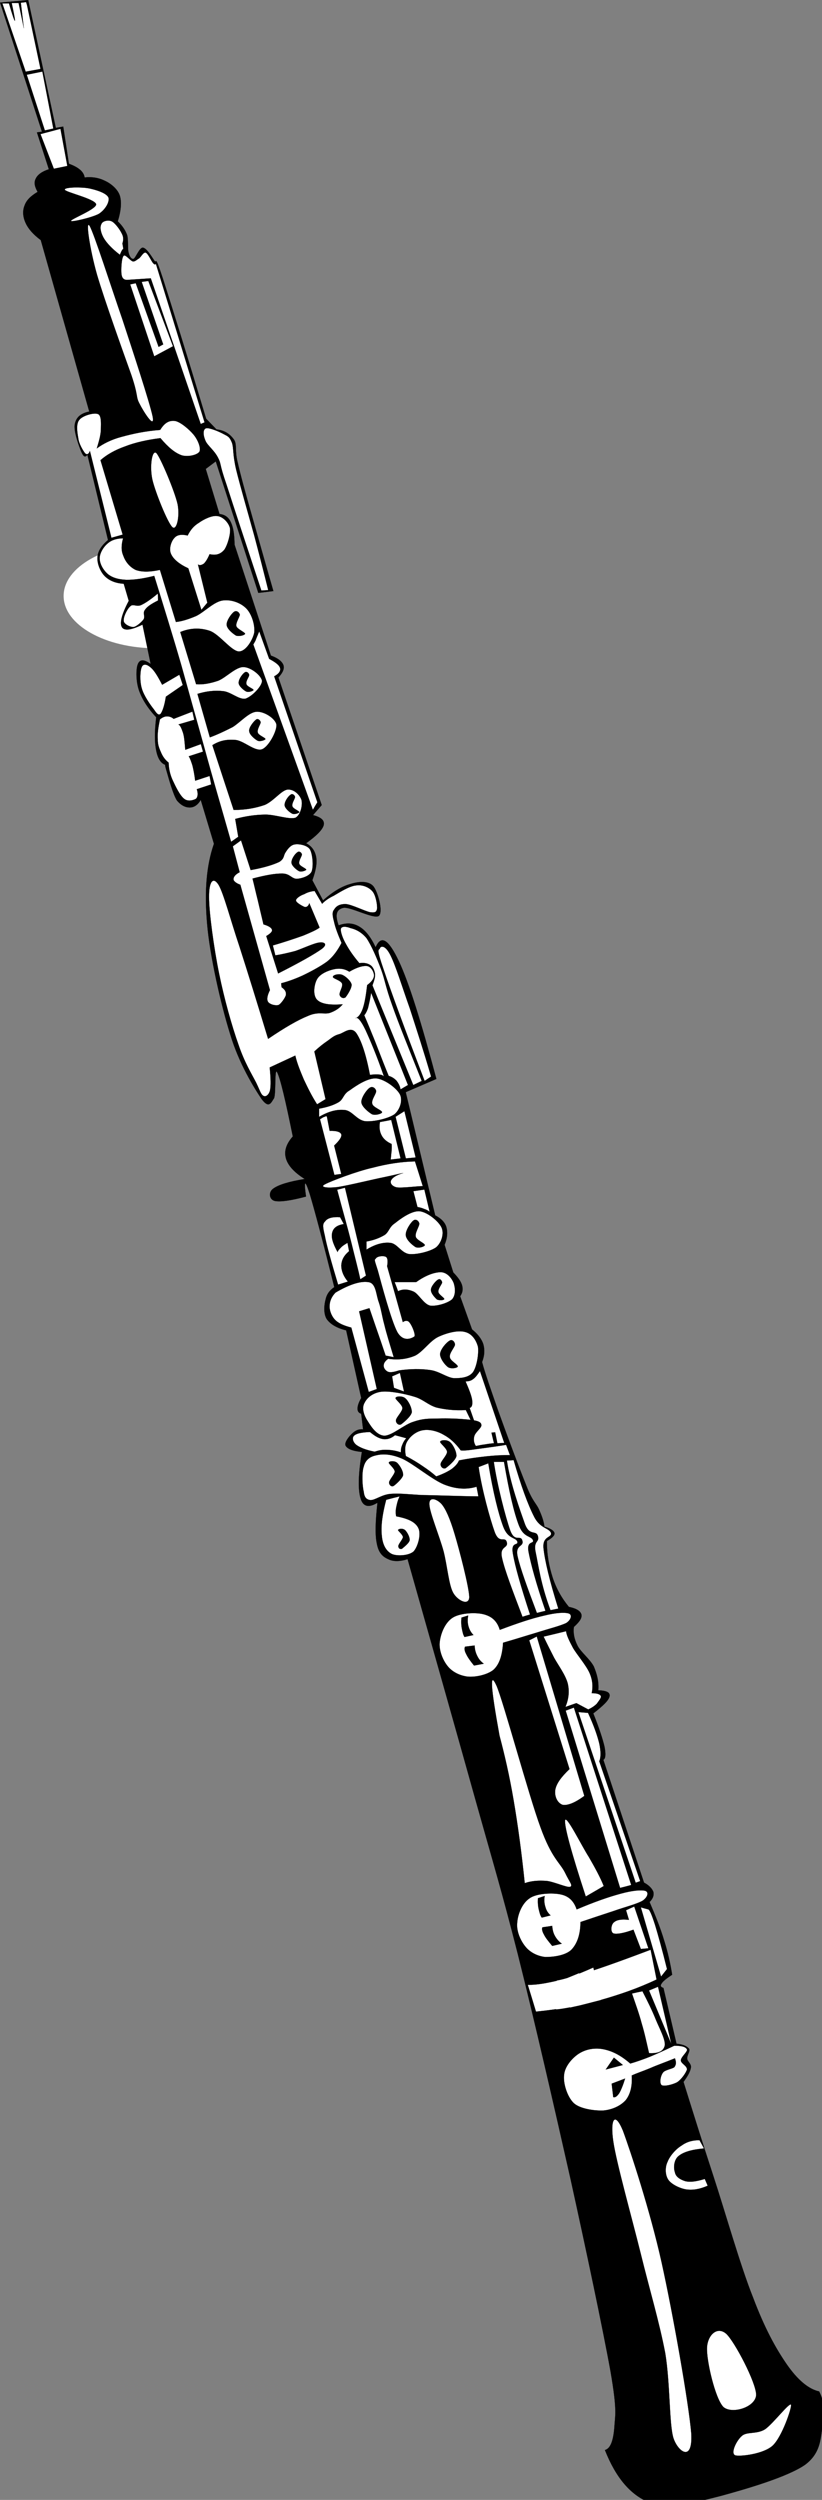 <?xml version="1.0" encoding="UTF-8" standalone="no"?>
<!-- Created with Inkscape (http://www.inkscape.org/) -->

<svg
   xmlns:dc="http://purl.org/dc/elements/1.1/"
   xmlns:cc="http://creativecommons.org/ns#"
   xmlns:rdf="http://www.w3.org/1999/02/22-rdf-syntax-ns#"
   xmlns:svg="http://www.w3.org/2000/svg"
   xmlns="http://www.w3.org/2000/svg"
   xmlns:sodipodi="http://sodipodi.sourceforge.net/DTD/sodipodi-0.dtd"
   xmlns:inkscape="http://www.inkscape.org/namespaces/inkscape"
   version="1.0"
   width="42.118"
   height="128"
   viewBox="0 0 42.118 128"
   id="svg2"
   sodipodi:docname="oboe.svg"
   inkscape:version="0.92.2 (5c3e80d, 2017-08-06)">
  <rect x="0" y="0" width="42.118" height="128" fill="#808080" stroke="none"/>
  <title
     id="title923">Oboe</title>
  <sodipodi:namedview
     pagecolor="#ffffff"
     bordercolor="#666666"
     borderopacity="1"
     objecttolerance="10"
     gridtolerance="10"
     guidetolerance="10"
     inkscape:pageopacity="0"
     inkscape:pageshadow="2"
     inkscape:window-width="1920"
     inkscape:window-height="1025"
     id="namedview116"
     showgrid="false"
     inkscape:zoom="3.9124778"
     inkscape:cx="24.242522"
     inkscape:cy="49.911964"
     inkscape:window-x="-8"
     inkscape:window-y="-8"
     inkscape:window-maximized="1"
     inkscape:current-layer="svg2"
     fit-margin-top="0"
     fit-margin-left="0"
     fit-margin-right="0"
     fit-margin-bottom="0" />
  <defs
     id="defs228" />
  <g
     id="g3568"
     transform="matrix(0.188,0,0,0.188,1.6892341e-5,-1.2354662e-4)">
    <path
       d="m 42.54,148.048 c 13.911,0 25.2,6.387 25.2,14.256 0,7.869 -11.29,14.256 -25.2,14.256 -13.91,0 -25.2,-6.387 -25.2,-14.256 0,-7.869 11.29,-14.256 25.2,-14.256"
       style="fill:#ffffff;fill-rule:evenodd"
       id="path9"
       inkscape:connector-curvature="0" />
    <path
       d="m 223.225,651.26 c 1.367,2.556 1.584,5.508 1.043,8.855 -0.648,3.349 -0.252,7.704 -4.787,11.124 -4.68,3.313 -16.02,6.624 -23.041,8.532 -7.199,1.8 -14.004,3.816 -19.295,1.872 -5.365,-2.124 -9.324,-6.912 -12.277,-14.364 1.477,-0.432 2.232,-2.376 2.557,-5.976 0.18,-3.564 0.9,-4.248 -1.043,-15.516 -2.088,-11.557 -6.697,-33.337 -10.908,-52.416 -4.32,-19.188 -9.938,-43.669 -14.328,-61.093 -4.428,-17.388 -6.588,-24.372 -11.629,-42.336 -5.076,-18.18 -11.123,-39.492 -18.432,-65.304 -2.16,0.684 -3.924,0.684 -5.292,0 -1.476,-0.648 -2.592,-1.692 -3.06,-4.104 -0.576,-2.592 -0.396,-6.3 0.144,-11.268 -2.376,1.477 -3.96,1.08 -4.608,-1.188 -0.72,-2.412 -0.648,-6.444 0.36,-12.637 -2.628,-0.252 -3.96,-0.863 -4.428,-1.691 -0.468,-0.9 1.08,-2.736 1.872,-3.42 0.828,-0.757 1.692,-1.152 2.88,-1.044 l -0.504,-4.248 c -0.72,-0.217 -1.008,-0.721 -1.008,-1.368 0,-0.721 0.288,-1.692 1.008,-2.916 l -4.104,-18.433 c -2.592,-0.611 -4.356,-1.728 -5.292,-3.06 -0.936,-1.476 -0.72,-3.888 -0.324,-5.292 0.324,-1.548 1.116,-2.556 2.376,-3.42 -3.168,-12.78 -5.436,-21.204 -6.66,-25.272 -1.296,-4.068 -1.692,-3.996 -1.044,0.612 -4.212,1.116 -7.056,1.512 -8.532,1.188 -1.548,-0.396 -1.764,-2.448 -0.36,-3.384 1.404,-1.008 4.104,-1.872 8.532,-2.592 -2.916,-1.836 -4.572,-3.708 -5.112,-5.616 -0.54,-1.944 0.036,-3.888 1.872,-5.976 -2.016,-9.936 -3.384,-15.696 -4.248,-17.424 -0.792,-1.692 -0.288,5.688 -0.864,7.02 -0.828,1.224 -1.368,2.952 -3.42,0.18 -2.016,-2.988 -6.156,-9.648 -8.532,-17.604 -2.556,-8.136 -5.58,-21.492 -6.3,-30.204 -0.756,-8.712 -0.18,-15.804 1.872,-21.672 l -3.6,-11.952 c -0.72,1.296 -1.728,1.98 -2.736,2.052 -1.26,0.108 -2.556,-0.468 -3.744,-1.872 -1.08,-1.656 -2.268,-6.12 -2.736,-7.704 -0.504,-1.656 -0.612,-2.268 -0.324,-1.98 -1.332,-0.396 -2.196,-1.836 -2.592,-3.924 -0.468,-2.196 -0.468,-5.22 0,-9.072 -2.376,-2.52 -3.96,-5.112 -4.752,-7.488 -0.828,-2.52 -0.792,-5.976 -0.18,-7.164 0.576,-1.152 1.62,-1.152 3.42,0.144 l -2.232,-10.728 c -3.132,1.548 -5.004,1.728 -5.616,0.684 -0.648,-1.116 -0.072,-3.456 1.872,-7.164 l -1.368,-4.644 c -2.268,-0.144 -3.924,-0.864 -5.112,-2.016 -1.296,-1.26 -2.16,-3.492 -2.052,-5.148 0.072,-1.656 1.08,-3.24 2.88,-4.752 l -5.616,-23.22 c -0.648,0.828 -1.08,0.54 -1.692,-0.864 -0.612,-1.512 -2.16,-5.688 -1.728,-7.524 0.36,-1.836 1.62,-2.916 3.924,-3.384 L 11.112,65.396 C 9.06,63.884 7.692,62.3 7.008,60.788 6.216,59.132 6.108,57.404 6.684,56 7.188,54.524 8.376,53.372 10.248,52.256 9.42,50.816 9.204,49.664 9.744,48.656 10.212,47.612 11.4,46.712 13.308,46.1 L 10.068,36.056 11.436,35.876 0.024,0.704 7.692,0.02 l 7.524,34.812 2.016,-0.36 1.548,10.116 c 1.404,0.54 2.304,1.008 3.096,1.692 0.684,0.612 1.08,1.296 1.188,2.052 2.052,-0.216 3.816,0.072 5.436,0.864 1.548,0.684 3.42,2.124 4.104,3.924 0.612,1.764 0.396,4.284 -0.504,7.164 1.152,1.08 2.052,2.376 2.556,3.744 0.36,1.296 0.108,3.528 0.36,4.608 0.216,1.08 0.72,1.98 1.368,1.872 0.576,-0.216 1.62,-3.132 2.556,-3.06 0.936,0.108 2.088,1.944 3.06,3.42 0.828,1.368 0,-2.304 2.376,4.932 2.34,7.308 6.228,19.728 11.808,38.232 l 2.808,2.916 c 2.268,0.252 3.672,1.26 4.752,2.736 0.936,1.368 0.18,2.952 1.044,6.3 0.756,3.348 2.052,8.064 3.744,14.004 1.656,5.832 3.6,12.78 5.976,20.988 l -4.104,0.504 -11.592,-35.82 -2.736,2.052 3.744,12.276 c 1.332,0.144 2.412,0.756 3.096,2.232 0.684,1.44 0.972,3.348 1.008,6.12 l 9.9,30.204 c 1.98,0.72 3.024,1.584 3.42,2.592 0.324,1.008 -0.18,2.088 -1.368,3.384 l 11.808,34.74 -2.376,2.736 c 2.232,0.576 3.204,1.44 2.916,2.736 -0.36,1.296 -1.908,2.844 -4.788,4.932 1.548,0.792 2.412,2.052 2.736,3.78 0.288,1.692 -0.108,3.744 -1.044,6.3 l 2.916,5.472 c 2.592,-2.304 5.04,-3.78 7.344,-4.428 2.232,-0.72 4.932,-0.972 6.3,0.504 1.26,1.404 2.844,7.092 1.548,8.172 -1.44,0.936 -7.92,-2.664 -9.72,-2.196 -1.872,0.468 -2.232,1.908 -1.224,4.752 2.088,-0.756 3.924,-0.684 5.652,0.36 1.656,0.972 3.132,2.844 4.428,5.616 1.512,-3.456 3.492,-2.196 6.336,3.78 2.808,6.012 6.085,16.56 10.224,32.076 l -8.352,3.6 8.027,33.552 v 0 c 1.549,0.792 2.664,1.872 3.061,3.24 0.359,1.368 0.289,2.916 -0.504,4.788 l 2.377,7.524 c 1.223,1.26 2.123,2.448 2.41,3.563 0.289,1.045 0.109,2.017 -0.539,2.916 l 3.24,9.036 c 1.547,1.225 2.627,2.593 3.096,4.104 0.396,1.476 0.324,3.023 -0.359,4.788 0.828,3.096 2.303,7.271 4.283,12.96 2.016,5.651 5.797,15.804 7.74,20.592 1.764,4.572 2.771,4.86 3.6,6.84 0.865,1.944 1.225,3.24 1.369,4.428 1.691,0.505 2.555,1.08 2.734,1.729 0.109,0.648 -0.574,1.332 -2.051,2.196 -0.037,3.672 0.576,6.84 1.547,9.899 0.973,2.988 2.449,5.616 4.43,8.028 2.088,0.432 3.131,1.116 3.42,2.052 0.215,0.973 -0.469,1.98 -2.053,3.42 -0.217,1.62 0.072,3.276 1.008,5.112 0.9,1.764 3.348,3.6 4.428,5.652 0.865,2.088 1.404,4.067 1.225,6.479 2.303,0.108 3.275,0.576 3.061,1.692 -0.252,1.08 -1.729,2.52 -4.43,4.607 1.584,3.924 2.557,6.948 3.061,9.072 0.396,2.088 0.289,3.276 -0.324,3.564 l 11.088,33.443 c 1.477,0.792 2.232,1.692 2.557,2.557 0.18,0.899 -0.072,1.764 -1.045,2.735 1.584,3.672 2.953,7.057 3.961,10.44 1.045,3.275 1.729,6.443 2.195,9.359 -1.512,1.009 -2.52,1.765 -2.879,2.412 -0.432,0.576 -0.217,0.973 0.504,1.188 l 3.564,15.191 c 1.836,0.181 2.844,0.685 3.42,1.368 0.395,0.612 -0.613,1.8 -0.504,2.736 0.035,0.72 1.15,1.332 1.008,2.376 -0.145,1.08 -0.865,2.34 -2.018,3.924 2.342,7.488 4.934,15.84 8.174,25.74 3.203,9.756 7.307,24.3 10.764,32.939 3.203,8.496 6.227,13.933 9.215,18.252 2.953,4.248 5.904,6.696 8.713,7.345 z"
       style="fill-rule:evenodd;stroke:#000000;stroke-width:0.036;stroke-miterlimit:10"
       id="path11"
       inkscape:connector-curvature="0" />
    <path
       d="m 167.137,583.111 c 0.791,5.652 5.039,20.772 7.488,30.637 2.375,9.684 5.074,18.647 6.695,27.18 1.367,8.388 1.043,19.332 2.232,23.112 1.223,3.672 5.256,6.695 4.859,-1.188 -0.684,-8.28 -5.004,-32.724 -8.1,-46.691 -3.096,-13.969 -8.461,-30.276 -10.549,-35.893 -2.301,-5.508 -3.453,-2.808 -2.625,2.843 z"
       style="fill:#ffffff;fill-opacity:1;fill-rule:evenodd;stroke:#000000;stroke-width:0.036;stroke-miterlimit:10"
       id="path13"
       inkscape:connector-curvature="0" />
    <path
       d="m 192.695,639.308 c -0.215,3.384 2.197,13.932 4.465,16.236 2.268,2.016 8.676,0.144 8.928,-3.24 0.037,-3.348 -5.867,-14.544 -8.137,-16.668 -2.41,-2.16 -5.039,0.216 -5.256,3.672 z"
       style="fill:#ffffff;fill-opacity:1;fill-rule:evenodd;stroke:#000000;stroke-width:0.036;stroke-miterlimit:10"
       id="path15"
       inkscape:connector-curvature="0" />
    <path
       d="m 202.199,663.428 c 1.332,-1.225 4.033,-0.396 6.301,-1.8 2.195,-1.513 6.695,-7.452 7.092,-6.696 0.252,0.72 -2.447,8.784 -5.039,11.16 -2.557,2.304 -8.857,2.988 -10.152,2.628 -1.405,-0.54 0.359,-4.105 1.798,-5.292 z"
       style="fill:#ffffff;fill-opacity:1;fill-rule:evenodd;stroke:#000000;stroke-width:0.036;stroke-miterlimit:10"
       id="path17"
       inkscape:connector-curvature="0" />
    <path
       d="m 190.645,582.896 c -1.801,-0.036 -3.42,0.396 -4.861,1.44 -1.584,0.936 -3.238,2.844 -3.852,4.464 -0.719,1.476 -0.648,3.6 0.217,4.86 0.791,1.188 3.061,2.34 4.859,2.628 1.764,0.252 3.672,-0.036 5.869,-1.009 l -0.793,-1.836 c -2.268,0.685 -3.889,0.937 -5.291,0.612 -1.404,-0.432 -2.629,-1.188 -2.846,-2.412 -0.432,-1.188 -0.322,-3.42 1.008,-4.464 1.297,-1.08 3.602,-1.764 6.912,-2.052 -0.394,-0.72 -0.791,-1.476 -1.222,-2.231 z"
       style="fill:#ffffff;fill-opacity:1;fill-rule:evenodd;stroke:#000000;stroke-width:0.036;stroke-miterlimit:10"
       id="path19"
       inkscape:connector-curvature="0" />
    <path
       d="m 183.768,557.155 c 1.98,0 3.133,0.288 3.457,1.009 0.252,0.611 -1.729,2.088 -1.656,3.023 0.035,0.864 1.691,1.404 1.656,2.448 -0.252,0.899 -1.512,2.7 -2.664,3.456 -1.26,0.684 -3.6,1.224 -4.248,0.792 -0.648,-0.576 -0.289,-2.556 0.396,-3.42 0.504,-0.721 2.447,-0.973 3.059,-1.44 0.576,-0.72 0.541,-1.439 0.18,-2.448 -2.52,1.045 -4.752,1.801 -6.695,2.664 -1.98,0.828 -3.672,1.368 -5.076,2.017 0.18,2.844 -0.359,5.076 -1.619,6.695 -1.404,1.584 -3.709,2.629 -6.084,2.845 -2.412,0.107 -6.408,-0.433 -8.102,-2.017 -1.799,-1.728 -2.951,-5.508 -2.627,-7.739 0.217,-2.341 2.375,-4.752 4.248,-5.868 1.871,-1.116 4.283,-1.548 6.695,-1.008 2.34,0.504 4.609,1.691 7.092,3.852 1.514,-0.432 3.277,-1.044 5.293,-1.836 1.98,-0.828 4.21,-1.836 6.695,-3.025 z"
       style="fill:#ffffff;fill-opacity:1;fill-rule:evenodd;stroke:#000000;stroke-width:0.036;stroke-miterlimit:10"
       id="path21"
       inkscape:connector-curvature="0" />
    <path
       d="m 158.604,565.04 -2.016,-2.628 c 0.756,-1.152 1.691,-1.908 2.809,-2.412 1.043,-0.504 2.268,-0.757 3.672,-0.612 v 4.248 c -1.477,0.468 -2.954,0.935 -4.465,1.404 z"
       style="fill:#ffffff;fill-rule:evenodd"
       id="path23"
       inkscape:connector-curvature="0" />
    <path
       d="m 159.396,567.884 2.664,-0.612 c 0.828,0.937 1.295,1.692 1.404,2.664 0.035,0.792 -0.182,1.8 -0.793,2.628 l -3.061,-0.612 c -0.069,-1.332 -0.141,-2.7 -0.214,-4.068 z"
       style="fill:#ffffff;fill-rule:evenodd"
       id="path25"
       inkscape:connector-curvature="0" />
    <path
       d="m 166.703,567.487 0.434,3.673 c 0.504,0.18 1.043,-0.217 1.619,-1.045 0.504,-0.863 1.045,-2.159 1.621,-4.031 -1.225,0.468 -2.449,0.936 -3.674,1.403 z"
       style="fill:#000000;fill-opacity:1;fill-rule:evenodd;stroke:#000000;stroke-width:0.036;stroke-miterlimit:10"
       id="path27"
       inkscape:connector-curvature="0" />
    <path
       d="m 165.084,563.636 4.68,-1.224 -2.447,-2.017 z"
       style="fill-rule:evenodd;stroke:#000000;stroke-width:0.036;stroke-miterlimit:10"
       id="path29"
       inkscape:connector-curvature="0" />
    <path
       d="m 158.209,523.46 c 3.238,-1.08 6.227,-2.088 9.107,-3.024 2.844,-1.008 6.408,-1.908 7.92,-2.844 1.367,-1.008 1.619,-2.304 0.611,-2.628 -1.188,-0.288 -3.564,-0.072 -6.695,0.792 -3.205,0.864 -7.057,2.195 -11.988,4.284 -0.721,-2.196 -2.088,-3.601 -4.248,-4.068 -2.16,-0.504 -6.623,-0.36 -8.531,1.008 -2.088,1.332 -3.277,4.393 -3.42,6.696 -0.252,2.196 0.863,4.824 2.23,6.479 1.26,1.584 3.313,2.628 5.473,2.845 2.088,0 5.473,-0.396 7.092,-2.017 1.549,-1.655 2.412,-4.067 2.449,-7.523 z"
       style="fill:#ffffff;fill-opacity:1;fill-rule:evenodd;stroke:#000000;stroke-width:0.036;stroke-miterlimit:10"
       id="path31"
       inkscape:connector-curvature="0" />
    <path
       d="m 148.451,516.367 c -0.467,1.045 -0.504,2.196 -0.395,3.061 0.072,0.828 0.576,1.764 1.223,2.412 1.404,0.144 2.664,0.18 3.637,-0.181 0.936,-0.359 1.729,-0.972 2.232,-1.836 -0.936,-0.756 -1.945,-1.476 -3.023,-2.016 -1.152,-0.612 -2.377,-1.043 -3.674,-1.44 z"
       style="fill:#ffffff;fill-rule:evenodd"
       id="path33"
       inkscape:connector-curvature="0" />
    <path
       d="m 149.893,524.288 c 0.756,0.144 1.691,0.144 2.807,0 1.117,-0.145 2.412,-0.469 3.889,-0.828 -0.396,2.016 -0.936,3.456 -1.619,4.464 -0.686,1.008 -1.621,1.439 -2.664,1.439 -0.721,-0.72 -1.26,-1.332 -1.621,-2.231 -0.433,-0.792 -0.65,-1.872 -0.792,-2.844 z"
       style="fill:#ffffff;fill-rule:evenodd"
       id="path35"
       inkscape:connector-curvature="0" />
    <path
       d="m 148.451,516.367 -1.836,0.612 c -0.07,1.152 0,2.124 0.217,3.061 0.217,0.827 0.359,1.619 0.828,2.231 l 2.412,-0.611 v -10e-4 c -0.721,-0.611 -1.188,-1.403 -1.404,-2.231 -0.324,-0.937 -0.397,-1.908 -0.217,-3.061 z"
       style="fill-rule:evenodd;stroke:#000000;stroke-width:0.036;stroke-miterlimit:10"
       id="path37"
       inkscape:connector-curvature="0" />
    <path
       d="m 150.504,524.504 c 0.072,1.08 0.289,1.979 0.793,2.844 0.432,0.756 1.043,1.476 1.836,2.016 l -2.629,0.612 c -1.043,-1.26 -1.836,-2.232 -2.232,-3.06 -0.504,-0.864 -0.646,-1.584 -0.432,-2.017 0.863,-0.107 1.764,-0.252 2.664,-0.395 z"
       style="fill-rule:evenodd;stroke:#000000;stroke-width:0.036;stroke-miterlimit:10"
       id="path39"
       inkscape:connector-curvature="0" />
    <path
       d="m 137.111,447.392 c 3.277,-0.936 6.301,-1.908 9.217,-2.772 2.916,-0.936 6.371,-1.8 7.992,-2.592 1.439,-0.936 1.619,-2.304 0.684,-2.592 -1.115,-0.36 -3.527,-0.216 -6.695,0.576 -3.24,0.72 -7.129,2.016 -12.096,3.888 -0.686,-2.268 -2.018,-3.563 -4.141,-4.176 -2.232,-0.684 -6.516,-0.432 -8.531,0.756 -2.16,1.26 -3.385,4.248 -3.674,6.588 -0.322,2.16 0.721,4.896 2.018,6.552 1.223,1.62 3.203,2.664 5.398,2.988 2.088,0.252 5.4,-0.396 7.164,-1.8 1.694,-1.512 2.449,-4.033 2.664,-7.416 z"
       style="fill:#ffffff;fill-opacity:1;fill-rule:evenodd;stroke:#000000;stroke-width:0.036;stroke-miterlimit:10"
       id="path41"
       inkscape:connector-curvature="0" />
    <path
       d="m 127.607,439.976 c -0.504,1.08 -0.576,2.088 -0.504,3.024 0.145,0.899 0.432,1.728 1.152,2.483 1.477,0.288 2.557,0.216 3.637,-0.071 0.9,-0.324 1.799,-0.864 2.303,-1.765 -0.971,-0.792 -1.836,-1.548 -2.986,-2.124 -1.152,-0.647 -2.305,-1.116 -3.602,-1.547 z"
       style="fill:#ffffff;fill-rule:evenodd"
       id="path43"
       inkscape:connector-curvature="0" />
    <path
       d="m 128.76,447.932 c 0.756,0.108 1.656,0.144 2.844,0.108 1.117,-0.145 2.412,-0.324 3.889,-0.685 -0.504,1.944 -1.045,3.456 -1.764,4.393 -0.756,0.972 -1.693,1.367 -2.664,1.332 -0.684,-0.685 -1.152,-1.44 -1.549,-2.269 -0.397,-0.935 -0.649,-1.763 -0.756,-2.879 z"
       style="fill:#ffffff;fill-rule:evenodd"
       id="path45"
       inkscape:connector-curvature="0" />
    <path
       d="m 127.607,439.976 -1.836,0.576 c -0.107,1.08 -0.072,2.088 0.109,3.023 0.18,0.828 0.287,1.585 0.719,2.269 l 2.449,-0.54 c -0.686,-0.685 -1.08,-1.44 -1.332,-2.269 -0.288,-0.935 -0.323,-1.907 -0.109,-3.059 z"
       style="fill-rule:evenodd;stroke:#000000;stroke-width:0.036;stroke-miterlimit:10"
       id="path47"
       inkscape:connector-curvature="0" />
    <path
       d="m 129.371,448.147 c 0,1.044 0.289,2.052 0.721,2.88 0.396,0.828 0.936,1.477 1.764,2.088 l -2.664,0.504 c -1.008,-1.224 -1.764,-2.304 -2.123,-3.096 -0.469,-0.863 -0.576,-1.548 -0.324,-2.052 0.862,-0.108 1.728,-0.215 2.626,-0.324 z"
       style="fill-rule:evenodd;stroke:#000000;stroke-width:0.036;stroke-miterlimit:10"
       id="path49"
       inkscape:connector-curvature="0" />
    <path
       d="m 143.844,540.56 c 2.701,0.108 6.732,-0.684 12.385,-2.231 5.652,-1.585 12.492,-4.068 21.096,-7.309 l 1.619,8.101 c -5.004,2.376 -10.115,4.14 -15.623,5.688 -5.545,1.476 -11.195,2.448 -17.244,3.06 -0.722,-2.413 -1.477,-4.861 -2.233,-7.309 z"
       style="fill:#ffffff;fill-opacity:1;fill-rule:evenodd;stroke:#000000;stroke-width:0.036;stroke-miterlimit:10"
       id="path51"
       inkscape:connector-curvature="0" />
    <path
       d="m 151.764,539.407 c 0.936,-0.144 2.125,-0.432 3.852,-1.008 1.693,-0.647 3.672,-1.439 6.084,-2.52 l 2.018,8.819 c -2.773,0.685 -5.004,1.368 -7.092,1.765 -2.053,0.359 -3.744,0.72 -5.076,0.792 0.069,-2.591 0.141,-5.22 0.214,-7.848 z"
       style="fill:#ffffff;fill-opacity:1;fill-rule:evenodd"
       id="path53"
       inkscape:connector-curvature="0" />
    <path
       d="m 154.787,538.651 0.613,8.101 3.24,-0.792 -0.793,-8.568 z"
       style="fill:#ffffff;fill-opacity:1;fill-rule:evenodd"
       id="path55"
       inkscape:connector-curvature="0" />
    <path
       d="m 170.629,520.256 0.791,2.628 c -2.016,-0.252 -3.313,0 -4.031,0.612 -0.865,0.575 -1.08,2.663 -0.217,3.06 0.828,0.288 2.699,0 5.473,-1.008 l 2.016,5.256 2.053,-0.18 -3.854,-11.376 c -0.719,0.323 -1.475,0.648 -2.231,1.008 z"
       style="fill:#ffffff;fill-opacity:1;fill-rule:evenodd;stroke:#000000;stroke-width:0.036;stroke-miterlimit:10"
       id="path57"
       inkscape:connector-curvature="0" />
    <path
       d="m 174.66,519.464 5.508,18.863 1.619,-2.052 c -1.332,-5.363 -2.41,-9.216 -3.238,-11.952 -0.865,-2.699 -1.477,-4.176 -1.836,-4.283 -0.686,-0.181 -1.369,-0.36 -2.053,-0.576 z"
       style="fill:#ffffff;fill-opacity:1;fill-rule:evenodd;stroke:#000000;stroke-width:0.036;stroke-miterlimit:10"
       id="path59"
       inkscape:connector-curvature="0" />
    <path
       d="m 173.256,512.768 -15.623,-46.476 2.627,0.216 c 1.549,3.348 2.52,6.12 3.061,8.315 0.467,2.196 0.467,3.816 0,4.86 l 11.16,32.652 c -0.397,0.144 -0.793,0.289 -1.225,0.433 z"
       style="fill:#ffffff;fill-opacity:1;fill-rule:evenodd;stroke:#000000;stroke-width:0.036;stroke-miterlimit:10"
       id="path61"
       inkscape:connector-curvature="0" />
    <path
       d="m 172.031,513.38 -15.623,-48.313 -2.232,0.828 14.832,48.276 c 1.008,-0.251 2.015,-0.503 3.023,-0.791 z"
       style="fill:#ffffff;fill-opacity:1;fill-rule:evenodd;stroke:#000000;stroke-width:0.036;stroke-miterlimit:10"
       id="path63"
       inkscape:connector-curvature="0" />
    <path
       d="m 146.293,445.699 12.959,43.416 c -2.627,1.944 -4.535,2.628 -5.867,2.448 -1.477,-0.468 -2.305,-2.34 -2.053,-4.067 0.287,-1.692 1.584,-3.492 3.889,-5.688 l -10.98,-35.063 v -10e-4 c 0.683,-0.324 1.366,-0.684 2.052,-1.045 z"
       style="fill:#ffffff;fill-opacity:1;fill-rule:evenodd;stroke:#000000;stroke-width:0.036;stroke-miterlimit:10"
       id="path65"
       inkscape:connector-curvature="0" />
    <path
       d="m 136.141,472.699 c 1.367,5.148 2.699,10.836 3.852,17.641 1.152,6.731 2.16,14.147 3.023,22.536 1.908,-0.648 3.744,-0.756 5.904,-0.612 1.98,0.18 5.58,1.872 6.48,1.62 0.791,-0.396 -0.145,-1.225 -1.404,-3.853 -1.404,-2.808 -3.637,-3.888 -6.695,-12.384 -3.205,-8.676 -10.117,-34.308 -11.988,-38.556 -1.909,-4.175 -1.584,0.36 0.828,13.608 z"
       style="fill:#ffffff;fill-opacity:1;fill-rule:evenodd;stroke:#000000;stroke-width:0.036;stroke-miterlimit:10"
       id="path67"
       inkscape:connector-curvature="0" />
    <path
       d="m 164.545,513.668 c -0.938,-2.34 -2.342,-4.933 -4.068,-7.92 -1.98,-3.061 -6.229,-11.736 -6.48,-9.937 -0.145,1.8 1.691,8.604 5.652,20.7 1.619,-0.936 3.24,-1.871 4.896,-2.843 z"
       style="fill:#ffffff;fill-opacity:1;fill-rule:evenodd;stroke:#000000;stroke-width:0.036;stroke-miterlimit:10"
       id="path69"
       inkscape:connector-curvature="0" />
    <path
       d="m 172.248,542.936 c 0.9,2.664 1.908,5.364 2.629,8.1 0.826,2.7 1.367,5.364 2.016,8.137 2.592,0.144 3.924,-0.54 4.283,-2.052 0.252,-1.585 -1.439,-4.645 -2.447,-7.093 -1.008,-2.52 -2.268,-5.04 -3.637,-7.704 -0.936,0.18 -1.871,0.396 -2.844,0.612 z"
       style="fill:#ffffff;fill-opacity:1;fill-rule:evenodd;stroke:#000000;stroke-width:0.036;stroke-miterlimit:10"
       id="path71"
       inkscape:connector-curvature="0" />
    <path
       d="m 176.893,542.107 2.447,-1.008 3.637,15.624 z"
       style="fill:#ffffff;fill-opacity:1;fill-rule:evenodd;stroke:#000000;stroke-width:0.036;stroke-miterlimit:10"
       id="path73"
       inkscape:connector-curvature="0" />
    <path
       d="m 142.404,440.336 c -2.664,-7.021 -4.859,-12.708 -5.58,-16.057 -0.756,-3.312 1.801,-2.52 1.295,-4.283 -0.504,-1.765 -2.016,0.72 -3.311,-2.809 -1.26,-3.528 -3.492,-11.556 -4.357,-17.64 l 2.629,-1.008 c 1.332,7.991 2.736,13.644 4.068,17.243 1.332,3.492 3.313,2.809 3.852,4.068 0.324,1.224 -1.801,-0.144 -1.225,3.24 0.576,3.348 2.088,8.748 4.68,16.632 -0.684,0.181 -1.367,0.397 -2.051,0.614 z"
       style="fill:#ffffff;fill-opacity:1;fill-rule:evenodd;stroke:#000000;stroke-width:0.036;stroke-miterlimit:10"
       id="path75"
       inkscape:connector-curvature="0" />
    <path
       d="m 146.328,439.292 c -2.664,-7.057 -4.5,-12.061 -5.256,-15.408 -0.721,-3.313 1.799,-2.521 1.295,-4.284 -0.504,-1.8 -2.016,0.684 -3.311,-2.808 -1.26,-3.528 -3.602,-12.564 -4.465,-18.648 h 2.771 c 1.369,7.992 2.664,13.645 4.033,17.244 1.332,3.492 3.313,2.808 3.852,4.068 0.396,1.151 -1.801,-0.036 -1.188,3.239 0.611,3.204 2.016,8.496 4.607,16.021 -0.754,0.18 -1.547,0.359 -2.338,0.576 z"
       style="fill:#ffffff;fill-opacity:1;fill-rule:evenodd;stroke:#000000;stroke-width:0.036;stroke-miterlimit:10"
       id="path77"
       inkscape:connector-curvature="0" />
    <path
       d="m 150.035,438.535 c -2.664,-7.056 -3.311,-12.384 -4.031,-15.731 -0.721,-3.313 1.115,-2.664 0.611,-4.428 -0.504,-1.801 -2.268,0.144 -3.563,-3.349 -1.26,-3.563 -4.033,-11.16 -4.896,-17.244 l 1.836,-0.107 c 2.016,7.02 3.889,12.132 5.615,15.479 1.656,3.24 4.105,2.952 4.572,4.393 0.252,1.296 -2.375,0.72 -2.051,4.104 0.359,3.42 1.654,8.856 4.031,16.452 -0.682,0.144 -1.403,0.288 -2.124,0.431 z"
       style="fill:#ffffff;fill-opacity:1;fill-rule:evenodd;stroke:#000000;stroke-width:0.036;stroke-miterlimit:10"
       id="path79"
       inkscape:connector-curvature="0" />
    <path
       d="m 154.283,444.26 c 0.109,1.116 0.865,2.628 1.873,4.536 1.043,1.8 3.564,4.716 4.5,6.804 0.9,2.052 0.973,3.852 0.611,5.544 1.404,0 2.232,0.252 2.484,0.756 0.217,0.468 -0.611,1.404 -1.115,2.124 -0.613,0.612 -1.332,1.08 -2.305,1.548 l -3.24,-1.728 -2.988,1.044 c 0.9,-2.124 1.152,-4.284 0.613,-6.48 -0.648,-2.304 -2.521,-4.823 -3.672,-6.876 -1.08,-2.124 -2.09,-4.104 -2.881,-5.796 2.017,-0.468 4.069,-0.972 6.12,-1.476 z"
       style="fill:#ffffff;fill-opacity:1;fill-rule:evenodd;stroke:#000000;stroke-width:0.036;stroke-miterlimit:10"
       id="path81"
       inkscape:connector-curvature="0" />
    <path
       d="m 129.877,404.912 c -2.557,0.792 -5.51,0.72 -8.857,-0.612 -3.455,-1.44 -8.388,-5.688 -11.483,-7.056 -3.132,-1.332 -5.4,-1.297 -7.092,-0.864 -1.728,0.359 -2.88,1.332 -3.312,3.06 -0.576,1.656 -0.396,5.22 0,6.805 0.144,1.439 0.648,2.159 1.8,2.304 1.296,0.071 3.096,-1.513 5.544,-1.692 2.232,-0.18 4.392,0.072 8.424,0.324 3.996,0.036 9.107,0.288 15.48,0.36 -0.145,-0.865 -0.324,-1.729 -0.504,-2.629 z"
       style="fill:#ffffff;fill-opacity:1;fill-rule:evenodd;stroke:#000000;stroke-width:0.036;stroke-miterlimit:10"
       id="path83"
       inkscape:connector-curvature="0" />
    <path
       d="m 105.252,408.476 c -1.08,4.104 -1.476,7.272 -1.188,9.792 0.216,2.448 1.152,4.14 2.664,4.932 1.404,0.685 4.752,0.505 6.012,-0.684 1.152,-1.296 2.088,-4.644 1.295,-6.3 -0.792,-1.692 -2.807,-2.628 -6.047,-3.24 -0.18,-0.72 -0.18,-1.584 0,-2.448 0.18,-0.899 0.396,-1.943 0.936,-2.987 -1.224,0.287 -2.448,0.61 -3.672,0.935 z"
       style="fill:#ffffff;fill-opacity:1;fill-rule:evenodd;stroke:#000000;stroke-width:0.036;stroke-miterlimit:10"
       id="path85"
       inkscape:connector-curvature="0" />
    <path
       d="m 129.336,398.432 -4.824,0.072"
       style="fill:none;stroke:#000000;stroke-width:0.036;stroke-miterlimit:10"
       id="path87"
       inkscape:connector-curvature="0" />
    <path
       d="m 118.896,402.104 c -1.045,-0.936 -2.197,-1.8 -3.6,-2.736 -1.405,-0.972 -2.917,-1.907 -4.681,-2.808 -0.36,-1.8 -0.252,-3.204 0.612,-4.355 0.828,-1.261 2.448,-2.484 4.176,-2.7 1.584,-0.252 3.744,0.216 5.508,1.26 1.729,0.936 3.168,2.232 4.607,4.176 -0.18,0.108 0.828,0.216 2.881,-0.072 2.088,-0.323 5.219,-0.647 9.539,-1.367 l 1.045,2.808 c -1.98,-0.036 -4.068,0.072 -6.408,0.324 -2.34,0.252 -4.789,0.576 -7.488,1.116 -0.287,0.792 -0.936,1.512 -1.943,2.304 -1.044,0.717 -2.412,1.402 -4.248,2.05 z"
       style="fill:#ffffff;fill-opacity:1;fill-rule:evenodd;stroke:#000000;stroke-width:0.036;stroke-miterlimit:10"
       id="path89"
       inkscape:connector-curvature="0" />
    <path
       d="m 116.34,399.008 c 0.936,-0.612 1.729,-1.008 2.377,-1.584 0.611,-0.54 1.764,-0.828 1.367,-1.548 -0.504,-0.9 -3.707,-2.7 -3.924,-3.313 -0.217,-0.72 1.691,-1.008 2.809,-0.432 0.971,0.576 3.42,2.196 3.311,3.744 -0.18,1.403 -1.547,2.987 -4.248,4.752 -0.54,-0.539 -1.116,-1.079 -1.692,-1.619 z"
       style="fill:#ffffff;fill-rule:evenodd"
       id="path91"
       inkscape:connector-curvature="0" />
    <path
       d="m 119.977,392.636 c -0.217,0.36 1.836,1.8 1.871,2.808 -0.107,1.008 -1.619,2.412 -1.764,3.24 -0.107,0.648 0.576,1.512 1.367,1.188 0.648,-0.469 2.701,-2.124 2.953,-3.313 0.035,-1.296 -0.973,-3.168 -1.764,-3.815 -0.792,-0.721 -2.556,-0.576 -2.663,-0.108 z"
       style="fill-rule:evenodd;stroke:#000000;stroke-width:0.036;stroke-miterlimit:10"
       id="path93"
       inkscape:connector-curvature="0" />
    <path
       d="m 126.961,384.031 c -3.025,0.181 -5.689,-0.144 -7.992,-0.684 -2.305,-0.684 -3.672,-2.268 -6.049,-2.952 -2.556,-0.792 -6.732,-1.62 -8.928,-1.368 -2.376,0.288 -3.96,1.656 -4.608,2.988 -0.756,1.224 -0.396,2.916 0.504,4.5 0.936,1.476 2.484,4.32 4.788,4.5 2.124,0.072 5.508,-3.096 8.064,-3.816 2.484,-0.863 4.031,-0.827 6.732,-0.863 2.592,-0.072 5.471,0 8.783,0.359 -0.431,-0.863 -0.862,-1.763 -1.294,-2.664 z"
       style="fill:#ffffff;fill-opacity:1;fill-rule:evenodd;stroke:#000000;stroke-width:0.036;stroke-miterlimit:10"
       id="path95"
       inkscape:connector-curvature="0" />
    <path
       d="m 104.172,387.128 c 0.144,-0.828 1.728,-1.116 2.376,-1.62 0.612,-0.54 1.764,-0.72 1.368,-1.548 -0.468,-0.828 -3.744,-2.664 -3.924,-3.313 -0.18,-0.647 1.764,-0.972 2.808,-0.432 1.008,0.576 3.456,2.304 3.312,3.744 -0.144,1.439 -2.772,3.996 -4.248,4.752 -1.476,0.793 -1.872,-0.791 -1.692,-1.583 z"
       style="fill:#ffffff;fill-rule:evenodd"
       id="path97"
       inkscape:connector-curvature="0" />
    <path
       d="m 107.808,380.72 c -0.216,0.36 1.836,1.8 1.872,2.808 -0.108,1.008 -1.62,2.412 -1.764,3.24 -0.108,0.648 0.576,1.512 1.368,1.188 0.648,-0.469 2.7,-2.124 2.952,-3.313 0.036,-1.296 -0.972,-3.168 -1.764,-3.815 -0.792,-0.721 -2.556,-0.576 -2.664,-0.108 z"
       style="fill-rule:evenodd;stroke:#000000;stroke-width:0.036;stroke-miterlimit:10"
       id="path99"
       inkscape:connector-curvature="0" />
    <path
       d="m 100.824,390.008 c -2.376,0.107 -3.672,0.396 -4.32,1.008 -0.648,0.576 -0.324,1.8 0.684,2.556 0.972,0.685 2.52,1.332 4.932,1.801 1.044,-0.36 2.124,-0.576 3.384,-0.505 1.224,0.036 2.376,0.217 3.744,0.685 0,-0.72 0.072,-1.332 0.36,-1.98 0.252,-0.684 0.576,-1.26 1.116,-1.872 l -3.06,-0.827 c -1.008,0.827 -2.016,1.188 -3.168,1.079 -1.26,-0.182 -2.304,-0.829 -3.672,-1.945 z"
       style="fill:#ffffff;fill-opacity:1;fill-rule:evenodd;stroke:#000000;stroke-width:0.036;stroke-miterlimit:10"
       id="path101"
       inkscape:connector-curvature="0" />
    <path
       d="m 129.695,393.823 c -0.539,-0.792 -0.684,-1.764 -0.432,-2.628 0.252,-1.115 1.873,-2.16 1.945,-2.987 0,-0.792 -0.721,-1.152 -2.018,-1.368 l -1.188,-3.384 c 0.648,-0.181 0.828,-0.937 0.684,-2.124 -0.18,-1.225 -0.828,-2.881 -1.799,-5.112 0.719,0 1.404,-0.108 2.051,-0.612 0.648,-0.432 1.225,-1.26 1.873,-2.195 l 6.623,19.584 -1.871,0.071 -0.613,-2.987 -1.008,0.107 0.686,2.88 c -0.865,0.072 -1.693,0.181 -2.484,0.324 -0.9,0.108 -1.583,0.252 -2.449,0.431 z"
       style="fill:#ffffff;fill-opacity:1;fill-rule:evenodd;stroke:#000000;stroke-width:0.036;stroke-miterlimit:10"
       id="path103"
       inkscape:connector-curvature="0" />
    <path
       d="m 117.023,409.699 c 0.037,2.16 2.773,8.713 3.889,12.853 1.008,4.032 1.404,9 2.557,11.16 1.08,2.088 4.318,3.852 4.428,1.26 -0.072,-2.772 -2.701,-12.888 -3.996,-17.172 -1.26,-4.248 -2.449,-6.876 -3.564,-8.172 -1.296,-1.404 -3.421,-2.124 -3.314,0.071 z"
       style="fill:#ffffff;fill-opacity:1;fill-rule:evenodd;stroke:#000000;stroke-width:0.036;stroke-miterlimit:10"
       id="path105"
       inkscape:connector-curvature="0" />
    <path
       d="m 105.792,370.063 c 2.664,0.396 5.076,0.108 7.38,-0.864 2.16,-1.115 3.96,-3.96 6.228,-5.075 2.268,-1.08 5.4,-1.908 7.309,-1.368 1.871,0.432 3.059,2.16 3.563,4.067 0.252,1.836 -0.324,5.509 -1.439,6.984 -1.188,1.404 -3.168,1.548 -5.111,1.548 -1.98,-0.18 -4.068,-1.943 -6.553,-2.231 -2.52,-0.36 -5.328,-0.324 -8.424,0.107 -1.332,0.433 -2.268,0.612 -2.952,0.396 -0.756,-0.324 -1.26,-1.08 -1.224,-1.692 -0.001,-0.647 0.359,-1.223 1.223,-1.872 z"
       style="fill:#ffffff;fill-opacity:1;fill-rule:evenodd;stroke:#000000;stroke-width:0.036;stroke-miterlimit:10"
       id="path107"
       inkscape:connector-curvature="0" />
    <path
       d="m 123.432,366.031 c -0.072,0.828 -1.619,1.261 -2.16,1.872 -0.576,0.612 -1.691,0.9 -1.188,1.656 0.504,0.792 3.961,2.269 4.248,2.88 0.252,0.612 -1.656,1.152 -2.736,0.72 -1.08,-0.432 -3.707,-1.907 -3.744,-3.348 0.037,-1.439 2.34,-4.248 3.709,-5.22 1.404,-0.936 1.98,0.613 1.871,1.44 z"
       style="fill:#ffffff;fill-rule:evenodd"
       id="path109"
       inkscape:connector-curvature="0" />
    <path
       d="m 124.764,372.188 c 0.072,-0.576 -2.123,-1.584 -2.16,-2.592 -0.215,-1.044 1.404,-2.736 1.404,-3.42 -0.072,-0.792 -0.791,-1.512 -1.477,-1.044 -0.828,0.432 -2.52,2.34 -2.592,3.636 -0.035,1.188 1.297,2.988 2.197,3.6 0.792,0.504 2.448,0.251 2.628,-0.18 z"
       style="fill-rule:evenodd;stroke:#000000;stroke-width:0.036;stroke-miterlimit:10"
       id="path111"
       inkscape:connector-curvature="0" />
    <path
       d="m 91.464,352.027 c -1.044,1.044 -1.584,2.305 -1.62,3.492 -0.108,1.188 0.396,2.736 1.368,3.816 0.936,1.044 2.448,1.691 4.536,2.231 l 4.752,17.534 2.196,-0.792 -4.824,-21.168 2.808,-0.864 c 1.332,3.924 2.376,6.912 3.132,9.108 0.72,2.16 1.152,3.384 1.296,3.815 l 2.196,0.433 c -1.044,-3.528 -1.944,-6.3 -2.556,-8.856 -0.684,-2.483 -0.864,-4.248 -1.512,-6.12 -0.756,-1.979 -0.72,-5.04 -2.664,-5.436 -2.016,-0.397 -5.004,0.395 -9.108,2.807 z"
       style="fill:#ffffff;fill-opacity:1;fill-rule:evenodd;stroke:#000000;stroke-width:0.036;stroke-miterlimit:10"
       id="path113"
       inkscape:connector-curvature="0" />
    <path
       d="m 106.872,374.852 0.504,3.132 2.736,1.008 -1.116,-5.075 z"
       style="fill:#ffffff;fill-opacity:1;fill-rule:evenodd;stroke:#000000;stroke-width:0.036;stroke-miterlimit:10"
       id="path115"
       inkscape:connector-curvature="0" />
    <path
       d="m 107.556,349.184 h 5.868 c 2.701,-1.944 5.076,-2.7 6.732,-2.7 1.691,0.036 2.951,1.62 3.492,2.952 0.432,1.296 0.611,3.24 -0.432,4.428 -1.189,1.044 -4.141,1.944 -5.941,1.729 -1.764,-0.324 -3.203,-3.276 -4.607,-3.853 -1.476,-0.647 -2.916,-0.72 -4.176,-0.071 -0.288,-0.829 -0.612,-1.657 -0.936,-2.485 z"
       style="fill:#ffffff;fill-opacity:1;fill-rule:evenodd;stroke:#000000;stroke-width:0.036;stroke-miterlimit:10"
       id="path117"
       inkscape:connector-curvature="0" />
    <path
       d="m 105.504,344.863 c 0.252,-1.367 0.144,-2.268 -0.324,-2.556 -0.648,-0.36 -2.34,-0.216 -2.736,0.432 -0.396,0.54 -0.54,-0.071 0.54,3.313 0.936,3.42 3.636,13.644 5.328,16.776 1.692,2.844 3.924,1.619 4.608,1.188 0.432,-0.504 -0.684,-3.096 -1.26,-3.744 -0.468,-0.72 -1.224,-0.684 -1.872,-0.18 -1.404,-5.076 -2.844,-10.153 -4.284,-15.229 z"
       style="fill:#ffffff;fill-opacity:1;fill-rule:evenodd;stroke:#000000;stroke-width:0.036;stroke-miterlimit:10"
       id="path119"
       inkscape:connector-curvature="0" />
    <path
       d="m 99.888,340.328 c 2.34,-1.44 4.5,-2.052 6.48,-1.836 1.908,0.18 2.988,2.772 5.184,3.06 2.052,0.18 5.795,-0.72 7.344,-1.872 1.439,-1.26 2.195,-3.744 1.439,-5.364 -0.828,-1.764 -3.889,-4.212 -5.977,-4.428 -2.159,-0.18 -5.183,2.016 -6.695,3.24 -1.62,1.044 -1.584,2.34 -2.808,3.204 -1.296,0.792 -2.952,1.44 -4.968,1.8 0.001,0.72 0.001,1.44 0.001,2.196 z"
       style="fill:#ffffff;fill-opacity:1;fill-rule:evenodd;stroke:#000000;stroke-width:0.036;stroke-miterlimit:10"
       id="path121"
       inkscape:connector-curvature="0" />
    <path
       d="m 120.084,349.184 c -0.035,0.612 -1.188,0.936 -1.619,1.404 -0.434,0.432 -1.297,0.684 -0.9,1.224 0.396,0.612 2.988,1.692 3.203,2.16 0.18,0.468 -1.26,0.9 -2.088,0.54 -0.791,-0.324 -2.771,-1.404 -2.771,-2.521 0,-1.044 1.729,-3.168 2.771,-3.888 1.045,-0.719 1.476,0.468 1.404,1.081 z"
       style="fill:#ffffff;fill-rule:evenodd"
       id="path123"
       inkscape:connector-curvature="0" />
    <path
       d="m 121.092,353.792 c -0.035,-0.396 -1.547,-1.225 -1.619,-1.944 -0.109,-0.828 0.936,-2.052 1.043,-2.556 -0.107,-0.612 -0.611,-1.152 -1.115,-0.792 -0.504,0.18 -1.98,1.872 -1.943,2.735 -0.109,0.937 1.043,2.16 1.654,2.7 0.576,0.253 1.835,0.253 1.98,-0.143 z"
       style="fill-rule:evenodd;stroke:#000000;stroke-width:0.036;stroke-miterlimit:10"
       id="path125"
       inkscape:connector-curvature="0" />
    <path
       d="m 113.712,333.164 c 0,0.828 -1.44,1.476 -1.944,2.16 -0.468,0.648 -1.548,1.116 -0.972,1.8 0.648,0.684 4.284,1.728 4.608,2.304 0.324,0.576 -1.476,1.368 -2.628,1.08 -1.116,-0.324 -3.924,-1.44 -4.104,-2.844 -0.18,-1.44 1.728,-4.536 2.988,-5.652 1.26,-1.116 2.016,0.323 2.052,1.152 z"
       style="fill:#ffffff;fill-rule:evenodd"
       id="path127"
       inkscape:connector-curvature="0" />
    <path
       d="m 115.801,339.104 c -0.109,-0.576 -2.233,-1.332 -2.485,-2.268 -0.288,-1.044 1.008,-2.844 0.971,-3.6 -0.18,-0.828 -1.043,-1.332 -1.619,-0.828 -0.72,0.504 -2.16,2.664 -2.088,3.96 0.108,1.296 1.692,2.664 2.664,3.276 0.901,0.396 2.447,-0.108 2.557,-0.54 z"
       style="fill-rule:evenodd;stroke:#000000;stroke-width:0.036;stroke-miterlimit:10"
       id="path129"
       inkscape:connector-curvature="0" />
    <path
       d="m 99.744,347.42 -5.724,-23.94 -2.124,0.54 c 1.476,5.58 2.808,10.188 3.852,14.364 1.008,4.14 1.872,7.308 2.448,10.044 0.504,-0.324 1.008,-0.649 1.548,-1.008 z"
       style="fill:#ffffff;fill-opacity:1;fill-rule:evenodd;stroke:#000000;stroke-width:0.036;stroke-miterlimit:10"
       id="path131"
       inkscape:connector-curvature="0" />
    <path
       d="m 92.688,331.508 c -1.944,-0.144 -3.42,0.216 -4.032,1.08 -0.648,0.684 -0.828,1.044 -0.144,3.852 0.54,2.88 1.8,7.309 3.636,13.428 l 2.664,-0.827 c -1.332,-1.62 -1.8,-3.097 -1.8,-4.429 0.108,-1.476 0.684,-2.628 2.124,-3.852 l -0.432,-2.268 c -0.756,0.468 -1.296,0.756 -1.764,1.26 -0.432,0.468 -0.792,0.756 -0.936,1.26 -1.26,-2.304 -1.8,-3.96 -1.476,-5.256 0.288,-1.296 1.296,-2.088 3.168,-2.376 -0.324,-0.612 -0.648,-1.224 -1.008,-1.872 z"
       style="fill:#ffffff;fill-opacity:1;fill-rule:evenodd;stroke:#000000;stroke-width:0.036;stroke-miterlimit:10"
       id="path133"
       inkscape:connector-curvature="0" />
    <path
       d="m 113.1,316.315 c -3.672,0.072 -7.488,0.648 -11.592,1.728 -4.212,0.936 -11.34,3.636 -12.924,4.5 -1.62,0.828 0.684,1.08 3.42,0.756 2.7,-0.396 9.612,-2.088 12.672,-2.7 2.952,-0.612 4.68,-1.08 5.184,-1.116 -1.98,0.612 -2.88,1.26 -3.24,1.944 -0.396,0.612 0.036,1.584 1.44,1.944 1.44,0.252 5.904,-0.36 7.165,-0.324 1.152,-0.072 1.152,-0.072 0,0 -0.684,-2.232 -1.405,-4.464 -2.125,-6.732 z"
       style="fill:#ffffff;fill-opacity:1;fill-rule:evenodd;stroke:#000000;stroke-width:0.036;stroke-miterlimit:10"
       id="path135"
       inkscape:connector-curvature="0" />
    <path
       d="m 112.668,324.416 1.116,4.32 c 0.72,0.108 1.296,0.288 1.873,0.54 0.576,0.18 1.008,0.432 1.439,0.756 l -1.439,-6.048 c -0.973,0.143 -1.981,0.287 -2.989,0.432 z"
       style="fill:#ffffff;fill-opacity:1;fill-rule:evenodd;stroke:#000000;stroke-width:0.036;stroke-miterlimit:10"
       id="path137"
       inkscape:connector-curvature="0" />
    <path
       d="m 86.964,304.184 c 2.592,-1.512 4.788,-2.088 6.984,-1.872 2.052,0.18 3.276,2.772 5.616,3.06 2.304,0.18 6.192,-0.72 7.92,-1.872 1.512,-1.26 2.304,-3.744 1.548,-5.364 -0.864,-1.764 -4.212,-4.212 -6.444,-4.428 -2.376,-0.18 -5.58,2.016 -7.272,3.24 -1.8,1.008 -1.656,2.412 -3.024,3.24 -1.404,0.828 -3.132,1.368 -5.328,1.764 0,0.72 0,1.476 0,2.232 z"
       style="fill:#ffffff;fill-opacity:1;fill-rule:evenodd;stroke:#000000;stroke-width:0.036;stroke-miterlimit:10"
       id="path139"
       inkscape:connector-curvature="0" />
    <path
       d="m 101.868,297.02 c 0.036,0.828 -1.548,1.476 -2.088,2.124 -0.504,0.684 -1.692,1.116 -1.044,1.8 0.684,0.72 4.608,1.728 4.968,2.304 0.36,0.576 -1.584,1.368 -2.808,1.08 -1.224,-0.288 -4.248,-1.404 -4.464,-2.844 -0.18,-1.44 1.872,-4.536 3.24,-5.652 1.368,-1.116 2.16,0.359 2.196,1.188 z"
       style="fill:#ffffff;fill-rule:evenodd"
       id="path141"
       inkscape:connector-curvature="0" />
    <path
       d="m 104.136,302.924 c -0.036,-0.576 -2.448,-1.332 -2.664,-2.268 -0.36,-1.116 1.152,-2.772 1.044,-3.564 -0.216,-0.828 -1.08,-1.332 -1.764,-0.828 -0.792,0.468 -2.34,2.7 -2.268,3.924 0.072,1.188 1.908,2.7 2.88,3.276 0.9,0.396 2.7,-0.109 2.772,-0.54 z"
       style="fill-rule:evenodd;stroke:#000000;stroke-width:0.036;stroke-miterlimit:10"
       id="path143"
       inkscape:connector-curvature="0" />
    <path
       d="m 91.14,319.988 -3.924,-15.156 v 0 c 0.504,-0.288 0.936,-0.648 1.296,-0.684 0.324,-0.216 0.468,-0.108 0.576,-0.072 L 89.844,308 c 1.908,-0.072 2.916,0.288 3.168,0.936 0.18,0.684 -0.468,1.656 -1.944,3.06 l 1.944,7.74 c -0.612,0.072 -1.224,0.144 -1.872,0.252 z"
       style="fill:#ffffff;fill-opacity:1;fill-rule:evenodd;stroke:#000000;stroke-width:0.036;stroke-miterlimit:10"
       id="path145"
       inkscape:connector-curvature="0" />
    <path
       d="m 110.22,302.636 3.06,12.6 -2.664,0.252 -2.808,-11.34 z"
       style="fill:#ffffff;fill-opacity:1;fill-rule:evenodd;stroke:#000000;stroke-width:0.036;stroke-miterlimit:10"
       id="path147"
       inkscape:connector-curvature="0" />
    <path
       d="m 106.62,305.012 2.556,10.476 -2.7,0.324 c 0.108,-0.792 0.144,-1.656 0.252,-2.304 0.036,-0.72 0.036,-1.368 0,-1.944 -1.368,-0.612 -2.232,-1.404 -2.736,-2.376 -0.54,-1.044 -0.684,-2.196 -0.432,-3.6 1.008,-0.18 2.016,-0.36 3.06,-0.576 z"
       style="fill:#ffffff;fill-opacity:1;fill-rule:evenodd;stroke:#000000;stroke-width:0.036;stroke-miterlimit:10"
       id="path149"
       inkscape:connector-curvature="0" />
    <path
       d="m 88.728,299.36 -3.06,-12.996 c 1.404,-1.296 2.52,-2.16 3.744,-2.988 1.116,-0.828 1.764,-1.404 3.06,-1.728 1.26,-0.36 3.168,-2.232 4.608,-0.324 1.332,1.908 2.628,5.58 3.744,11.412 1.116,-0.108 1.836,-0.18 2.556,-0.072 0.684,0.036 0.972,0.252 1.26,0.504 -2.016,-5.832 -3.78,-9.936 -5.004,-12.6 -1.26,-2.664 -2.268,-3.744 -2.736,-3.24 0.72,-0.288 1.368,-1.008 1.944,-2.556 0.54,-1.548 0.9,-3.708 1.224,-6.48 1.26,-0.936 1.836,-1.764 1.872,-2.628 -0.036,-0.972 -0.792,-2.376 -1.872,-2.556 -1.152,-0.144 -2.772,0.324 -4.86,1.548 -1.296,-0.828 -2.736,-1.008 -4.176,-0.684 -1.548,0.324 -3.78,1.224 -4.608,2.7 -0.792,1.368 -1.26,4.356 0,5.616 1.116,1.152 3.492,1.512 6.984,1.224 -0.828,1.044 -2.016,1.836 -3.564,2.376 -1.584,0.432 -3.06,-0.432 -5.796,0.756 -2.88,1.152 -6.408,3.204 -10.98,6.3 -2.988,-9.864 -5.544,-18.108 -7.812,-25.164 -2.412,-7.164 -4.32,-14.544 -5.724,-16.848 -1.512,-2.304 -2.592,-0.72 -2.556,3.348 -0.036,3.996 1.332,14.04 2.736,20.844 1.368,6.768 3.456,14.256 5.292,19.404 1.656,4.896 3.636,8.028 4.824,10.368 1.116,2.304 1.26,3.168 1.98,3.564 0.576,0.36 1.44,-0.216 1.764,-1.44 0.288,-1.26 0.216,-3.456 -0.072,-6.3 l 6.984,-3.24 c 0.468,2.088 1.368,4.248 2.304,6.48 1.044,2.196 2.124,4.464 3.636,6.804 0.756,-0.468 1.512,-0.936 2.304,-1.404 z"
       style="fill:#ffffff;fill-opacity:1;fill-rule:evenodd;stroke:#000000;stroke-width:0.036;stroke-miterlimit:10"
       id="path151"
       inkscape:connector-curvature="0" />
    <path
       d="m 117.492,293.204 c -2.016,-6.912 -3.997,-12.96 -5.796,-18.54 -2.016,-5.652 -3.888,-11.808 -5.328,-14.58 -1.404,-2.772 -2.628,-2.484 -2.844,-1.764 -0.324,0.612 -1.044,-0.288 1.044,5.76 2.016,6.048 5.688,16.02 11.161,30.312 0.576,-0.396 1.152,-0.792 1.763,-1.188 z"
       style="fill:#ffffff;fill-opacity:1;fill-rule:evenodd;stroke:#000000;stroke-width:0.036;stroke-miterlimit:10"
       id="path153"
       inkscape:connector-curvature="0" />
    <path
       d="m 114.936,294.392 c -3.527,-8.856 -6.264,-15.516 -8.063,-20.664 -1.836,-5.112 -1.908,-6.66 -2.988,-9.648 -1.188,-3.204 -2.7,-6.66 -3.996,-8.568 -1.476,-1.8 -3.204,-2.484 -4.356,-2.736 -1.26,-0.504 -2.412,-0.54 -2.628,0.18 -0.144,0.756 0.468,2.592 1.44,4.248 0.864,1.584 2.016,3.24 3.6,5.112 1.296,-0.18 2.232,0.036 2.952,0.504 0.684,0.432 1.116,1.296 1.296,2.304 0.144,0.9 -0.216,1.98 -0.684,3.24 l 11.124,27.144 c 0.755,-0.361 1.512,-0.72 2.303,-1.116 z"
       style="fill:#ffffff;fill-opacity:1;fill-rule:evenodd;stroke:#000000;stroke-width:0.036;stroke-miterlimit:10"
       id="path155"
       inkscape:connector-curvature="0" />
    <path
       d="M 111.192,295.508 101.148,270.38 c -0.252,1.764 -0.576,2.988 -0.828,4.104 -0.324,0.972 -0.72,1.692 -1.044,2.016 0.252,0.648 1.008,2.304 2.124,5.112 1.152,2.7 2.52,6.552 4.536,11.412 0.9,0.252 1.512,0.684 2.124,1.296 0.468,0.612 0.936,1.404 1.116,2.376 0.648,-0.396 1.332,-0.792 2.016,-1.188 z"
       style="fill:#ffffff;fill-opacity:1;fill-rule:evenodd;stroke:#000000;stroke-width:0.036;stroke-miterlimit:10"
       id="path157"
       inkscape:connector-curvature="0" />
    <path
       d="m 63.456,230.492 1.872,7.056 c -1.224,0.612 -1.692,1.332 -1.692,1.872 -0.036,0.504 0.684,1.116 1.872,1.548 l 8.064,28.692 v 0 c -0.72,1.44 -0.936,2.556 -0.504,3.204 0.432,0.648 1.836,1.08 2.808,0.864 0.72,-0.324 1.872,-2.016 2.052,-2.736 0.108,-0.9 -0.288,-1.476 -1.188,-2.124 l -0.108,-1.08 c 1.728,-0.432 3.636,-1.116 5.724,-2.052 2.124,-1.008 4.788,-2.412 6.732,-3.816 1.836,-1.44 3.024,-3.276 3.996,-5.112 -1.044,-2.448 -1.728,-4.248 -2.052,-5.796 -0.396,-1.476 -0.576,-2.556 0,-3.24 0.576,-0.972 1.476,-1.584 3.24,-1.548 1.656,0.144 5.112,1.908 6.624,2.232 1.404,0.144 1.656,-0.036 1.872,-0.936 0.108,-1.008 -0.36,-3.744 -1.26,-4.752 -0.972,-1.152 -2.772,-1.872 -4.428,-1.62 -1.836,0.144 -4.572,1.908 -6.12,2.808 -1.62,0.756 -2.628,1.62 -3.168,2.196 L 85.74,242.66 c -1.08,0.108 -2.016,0.396 -2.808,0.864 -1.008,0.324 -2.232,1.116 -2.268,1.692 -0.036,0.576 1.728,1.548 2.376,1.8 0.576,0.108 1.044,-0.288 1.26,-1.044 l 2.808,6.66 c -0.864,0.648 -2.412,1.332 -4.5,2.196 -2.16,0.756 -4.86,1.692 -8.244,2.664 l 0.684,2.7 c 1.62,-0.252 3.384,-0.648 5.436,-1.188 2.016,-0.684 5.22,-2.196 6.552,-2.304 1.188,-0.216 2.484,0.36 0.684,1.728 -1.944,1.404 -5.868,3.636 -11.916,6.696 l -3.24,-10.188 c 1.08,-0.648 1.728,-1.224 1.548,-1.728 -0.072,-0.504 -0.972,-1.08 -2.304,-1.44 -0.576,-2.376 -1.044,-4.428 -1.548,-6.552 -0.54,-2.124 -0.972,-4.104 -1.44,-5.94 3.456,-0.9 6.084,-1.404 8.172,-1.368 2.052,0.036 2.484,1.44 3.924,1.44 1.26,-0.072 3.384,-0.72 3.996,-1.944 0.576,-1.44 0.288,-4.752 -0.432,-6.048 -0.756,-1.224 -3.168,-1.584 -4.176,-1.368 -1.044,0.144 -1.908,1.224 -2.448,2.124 -0.648,0.864 -0.252,1.692 -1.728,2.628 -1.656,0.792 -4.212,1.584 -7.812,2.232 l -2.628,-8.1 c -0.72,0.54 -1.476,1.08 -2.232,1.62 z"
       style="fill:#ffffff;fill-opacity:1;fill-rule:evenodd;stroke:#000000;stroke-width:0.036;stroke-miterlimit:10"
       id="path159"
       inkscape:connector-curvature="0" />
    <path
       d="m 81.852,232.652 c 0.036,0.576 -1.116,1.044 -1.476,1.512 -0.396,0.504 -1.224,0.792 -0.756,1.296 0.468,0.504 3.276,1.224 3.564,1.656 0.252,0.396 -1.152,0.972 -2.052,0.756 -0.864,-0.216 -3.024,-1.008 -3.168,-2.016 -0.144,-1.044 1.332,-3.24 2.304,-4.032 0.972,-0.828 1.548,0.216 1.584,0.828 z"
       style="fill:#ffffff;fill-rule:evenodd"
       id="path161"
       inkscape:connector-curvature="0" />
    <path
       d="m 83.472,236.864 c -0.072,-0.396 -1.728,-0.936 -1.908,-1.62 -0.216,-0.864 0.72,-1.944 0.72,-2.556 -0.108,-0.54 -0.792,-1.008 -1.224,-0.576 -0.612,0.36 -1.656,1.8 -1.62,2.808 0,0.828 1.332,1.98 2.052,2.34 0.648,0.323 1.908,-0.18 1.98,-0.396 z"
       style="fill-rule:evenodd;stroke:#000000;stroke-width:0.036;stroke-miterlimit:10"
       id="path163"
       inkscape:connector-curvature="0" />
    <path
       d="m 90.42,271.568 c -0.072,-0.612 1.08,-1.188 1.44,-1.728 0.324,-0.54 1.188,-0.936 0.648,-1.44 -0.54,-0.468 -3.564,-0.972 -3.852,-1.404 -0.324,-0.396 1.116,-1.116 2.052,-0.972 0.936,0.144 3.24,0.792 3.492,1.836 0.252,1.08 -1.116,3.528 -2.052,4.428 -0.972,0.936 -1.656,-0.108 -1.728,-0.72 z"
       style="fill:#ffffff;fill-rule:evenodd"
       id="path165"
       inkscape:connector-curvature="0" />
    <path
       d="m 90.744,266.096 c 0,0.432 2.124,0.9 2.484,1.8 0.288,0.864 -0.9,2.376 -0.648,3.132 0.18,0.612 0.936,1.044 1.584,0.612 0.468,-0.576 1.8,-2.556 1.656,-3.564 -0.288,-1.044 -1.836,-2.376 -2.7,-2.628 -0.864,-0.288 -2.484,0.072 -2.376,0.648 z"
       style="fill-rule:evenodd;stroke:#000000;stroke-width:0.036;stroke-miterlimit:10"
       id="path167"
       inkscape:connector-curvature="0" />
    <path
       d="m 102.732,403.976 c 0.144,-0.72 1.548,-0.972 2.088,-1.44 0.54,-0.468 1.584,-0.611 1.224,-1.331 -0.396,-0.721 -3.312,-2.376 -3.492,-2.952 -0.144,-0.54 1.584,-0.864 2.484,-0.36 0.936,0.504 3.096,2.052 2.952,3.313 -0.144,1.26 -2.448,3.527 -3.78,4.212 -1.296,0.682 -1.656,-0.723 -1.476,-1.442 z"
       style="fill:#ffffff;fill-rule:evenodd"
       id="path169"
       inkscape:connector-curvature="0" />
    <path
       d="m 105.972,398.323 c -0.144,0.36 1.548,1.513 1.62,2.484 -0.144,0.828 -1.44,2.16 -1.548,2.88 -0.072,0.612 0.504,1.332 1.188,1.044 0.576,-0.359 2.376,-1.979 2.628,-2.916 0.108,-1.188 -0.972,-2.771 -1.584,-3.384 -0.684,-0.648 -2.196,-0.539 -2.304,-0.108 z"
       style="fill-rule:evenodd;stroke:#000000;stroke-width:0.036;stroke-miterlimit:10"
       id="path171"
       inkscape:connector-curvature="0" />
    <path
       d="m 105.9,421.22 c 0.108,-0.576 1.224,-0.756 1.692,-1.152 0.432,-0.359 1.26,-0.504 0.972,-1.08 -0.324,-0.611 -2.664,-1.907 -2.808,-2.376 -0.108,-0.468 1.26,-0.684 2.016,-0.288 0.72,0.396 2.484,1.62 2.376,2.664 -0.108,1.009 -1.98,2.845 -3.06,3.385 -1.044,0.574 -1.332,-0.577 -1.188,-1.153 z"
       style="fill:#ffffff;fill-rule:evenodd"
       id="path173"
       inkscape:connector-curvature="0" />
    <path
       d="m 108.492,416.684 c -0.108,0.252 1.26,1.188 1.332,1.98 -0.18,0.72 -1.116,1.691 -1.26,2.34 -0.036,0.54 0.288,1.008 0.972,0.828 0.432,-0.396 1.98,-1.513 2.124,-2.376 0.036,-0.937 -0.756,-2.269 -1.26,-2.736 -0.72,-0.576 -1.728,-0.361 -1.908,-0.036 z"
       style="fill-rule:evenodd;stroke:#000000;stroke-width:0.036;stroke-miterlimit:10"
       id="path175"
       inkscape:connector-curvature="0" />
    <path
       d="m 63.672,220.592 c 3.24,0 5.976,-0.504 8.496,-1.368 2.412,-1.044 4.464,-3.924 6.156,-4.176 1.728,-0.18 3.276,1.332 3.816,2.736 0.396,1.296 -0.144,4.14 -1.62,4.932 -1.728,0.54 -5.472,-0.864 -8.172,-0.864 -2.772,0.036 -5.472,0.432 -8.244,1.188 l 0.828,4.86 -1.944,1.368 v 0 c -2.628,-9.252 -5.112,-17.64 -7.308,-25.704 -2.268,-8.1 -4.068,-14.508 -6.228,-22.284 -2.268,-7.848 -4.788,-15.948 -7.416,-24.444 -2.988,0.756 -5.58,1.116 -7.632,1.08 -2.196,-0.108 -3.636,-0.54 -4.86,-1.44 -1.368,-1.116 -2.304,-2.808 -2.376,-4.248 -0.072,-1.476 1.008,-3.24 2.124,-4.176 1.08,-0.972 2.448,-1.404 4.248,-1.44 -0.468,1.728 -0.576,3.312 0.072,4.752 0.54,1.548 1.656,3.024 3.348,3.852 1.656,0.612 3.816,0.612 6.624,0 L 47.94,169.4 c 1.476,-0.144 3.312,-0.684 5.508,-1.62 2.16,-1.008 4.932,-3.996 7.344,-4.248 2.268,-0.288 4.86,0.648 6.372,2.232 1.44,1.476 2.376,4.5 2.124,6.552 -0.396,1.908 -2.268,5.184 -4.248,5.112 -2.088,-0.216 -5.256,-4.68 -7.848,-5.616 -2.664,-0.9 -5.4,-0.792 -8.064,0.324 l 4.32,14.22 c 1.872,0.144 3.816,-0.216 5.976,-0.936 2.124,-0.828 4.788,-3.744 6.876,-3.744 2.052,0 4.86,2.268 5.112,3.744 0,1.476 -2.7,4.248 -4.5,4.86 -1.836,0.324 -3.924,-1.836 -6.12,-2.052 -2.196,-0.252 -4.572,0 -6.984,0.756 l 3.384,11.844 c 2.052,-0.756 4.032,-1.692 6.228,-2.808 2.088,-1.296 4.392,-4.032 6.48,-4.176 2.016,-0.144 5.076,1.764 5.436,3.492 0.18,1.692 -2.052,5.976 -3.924,6.732 -2.052,0.684 -5.076,-2.484 -7.416,-2.556 -2.34,-0.18 -4.248,0.252 -6.12,1.44 1.908,5.868 3.852,11.736 5.796,17.64 z"
       style="fill:#ffffff;fill-opacity:1;fill-rule:evenodd;stroke:#000000;stroke-width:0.036;stroke-miterlimit:10"
       id="path177"
       inkscape:connector-curvature="0" />
    <path
       d="m 79.98,216.992 c 0.036,0.576 -1.116,1.044 -1.476,1.512 -0.396,0.504 -1.224,0.792 -0.756,1.296 0.504,0.504 3.276,1.224 3.564,1.656 0.252,0.396 -1.152,0.972 -2.052,0.756 -0.864,-0.216 -3.024,-1.008 -3.168,-2.016 -0.144,-1.044 1.332,-3.24 2.304,-4.032 0.972,-0.829 1.548,0.216 1.584,0.828 z"
       style="fill:#ffffff;fill-rule:evenodd"
       id="path179"
       inkscape:connector-curvature="0" />
    <path
       d="m 81.6,221.204 c -0.072,-0.396 -1.728,-0.936 -1.908,-1.62 -0.216,-0.864 0.72,-1.944 0.72,-2.556 -0.108,-0.54 -0.792,-1.008 -1.224,-0.576 -0.612,0.36 -1.656,1.8 -1.62,2.808 0,0.828 1.332,1.98 2.052,2.34 0.648,0.324 1.908,-0.18 1.98,-0.396 z"
       style="fill-rule:evenodd;stroke:#000000;stroke-width:0.036;stroke-miterlimit:10"
       id="path181"
       inkscape:connector-curvature="0" />
    <path
       d="m 70.584,196.616 c 0,0.648 -1.224,1.188 -1.656,1.692 -0.396,0.54 -1.296,0.9 -0.792,1.44 0.54,0.54 3.6,1.332 3.888,1.8 0.288,0.432 -1.26,1.08 -2.232,0.828 -0.936,-0.216 -3.312,-1.116 -3.492,-2.232 -0.144,-1.116 1.476,-3.564 2.556,-4.428 1.044,-0.864 1.692,0.252 1.728,0.9 z"
       style="fill:#ffffff;fill-rule:evenodd"
       id="path183"
       inkscape:connector-curvature="0" />
    <path
       d="m 72.348,201.296 c 0,-0.396 -1.944,-1.044 -2.088,-1.8 -0.252,-0.864 0.792,-2.268 0.792,-2.808 -0.144,-0.612 -0.864,-1.152 -1.332,-0.648 -0.504,0.36 -1.98,2.088 -1.8,3.096 0.036,0.936 1.44,2.124 2.268,2.592 0.684,0.324 2.052,-0.145 2.16,-0.432 z"
       style="fill-rule:evenodd;stroke:#000000;stroke-width:0.036;stroke-miterlimit:10"
       id="path185"
       inkscape:connector-curvature="0" />
    <path
       d="m 67.452,183.691 c 0.036,0.612 -1.08,1.08 -1.476,1.548 -0.36,0.468 -1.188,0.792 -0.756,1.296 0.504,0.504 3.312,1.224 3.564,1.62 0.252,0.432 -1.152,1.008 -2.016,0.792 -0.9,-0.216 -3.024,-1.008 -3.204,-2.052 -0.108,-1.008 1.368,-3.204 2.34,-4.032 0.972,-0.791 1.548,0.253 1.548,0.828 z"
       style="fill:#ffffff;fill-rule:evenodd"
       id="path187"
       inkscape:connector-curvature="0" />
    <path
       d="m 69.108,187.939 c -0.036,-0.396 -1.8,-0.936 -1.944,-1.62 -0.252,-0.864 0.792,-1.944 0.756,-2.556 -0.18,-0.612 -0.792,-1.008 -1.26,-0.612 -0.612,0.432 -1.656,1.836 -1.62,2.844 0,0.828 1.332,1.98 2.052,2.34 0.72,0.325 1.908,-0.179 2.016,-0.396 z"
       style="fill-rule:evenodd;stroke:#000000;stroke-width:0.036;stroke-miterlimit:10"
       id="path189"
       inkscape:connector-curvature="0" />
    <path
       d="m 64.788,167.312 c 0.036,0.72 -1.404,1.296 -1.872,1.908 -0.468,0.612 -1.512,1.008 -0.936,1.62 0.612,0.612 4.14,1.548 4.464,2.052 0.288,0.504 -1.44,1.224 -2.556,0.972 -1.08,-0.288 -3.78,-1.26 -3.96,-2.556 -0.18,-1.26 1.656,-4.032 2.88,-5.04 1.224,-1.008 1.944,0.288 1.98,1.044 z"
       style="fill:#ffffff;fill-rule:evenodd"
       id="path191"
       inkscape:connector-curvature="0" />
    <path
       d="m 66.804,172.604 c -0.072,-0.432 -2.16,-1.296 -2.376,-2.052 -0.252,-0.9 0.936,-2.556 0.936,-3.168 -0.216,-0.756 -0.972,-1.188 -1.584,-0.756 -0.684,0.468 -2.052,2.34 -2.016,3.528 0.072,1.116 1.62,2.376 2.556,2.952 0.864,0.288 2.34,-0.072 2.484,-0.504 z"
       style="fill-rule:evenodd;stroke:#000000;stroke-width:0.036;stroke-miterlimit:10"
       id="path193"
       inkscape:connector-curvature="0" />
    <path
       d="m 43.008,161.66 c -1.8,1.512 -3.312,2.556 -4.536,3.132 -1.332,0.576 -2.232,-0.468 -2.988,0.36 -0.864,0.756 -1.908,2.916 -1.764,3.996 0.072,0.828 1.764,1.692 2.7,1.62 0.828,-0.144 2.196,-1.368 2.736,-2.124 0.432,-0.828 -0.324,-1.728 0.36,-2.556 0.612,-0.936 1.8,-1.656 3.564,-2.556 0,-0.612 -0.036,-1.224 -0.072,-1.872 z"
       style="fill:#ffffff;fill-opacity:1;fill-rule:evenodd;stroke:#000000;stroke-width:0.036;stroke-miterlimit:10"
       id="path195"
       inkscape:connector-curvature="0" />
    <path
       d="m 48.876,183.764 -4.68,2.736 c -1.224,-2.34 -2.124,-3.852 -3.096,-4.68 -1.008,-0.9 -2.016,-1.152 -2.448,-0.18 -0.468,0.972 -0.612,3.852 0,5.868 0.54,1.944 2.34,4.5 3.312,5.724 0.756,1.116 1.224,1.692 1.8,1.188 0.468,-0.612 1.044,-2.124 1.44,-4.68 l 4.608,-3.168 C 49.524,185.636 49.2,184.7 48.876,183.764 Z"
       style="fill:#ffffff;fill-opacity:1;fill-rule:evenodd;stroke:#000000;stroke-width:0.036;stroke-miterlimit:10"
       id="path197"
       inkscape:connector-curvature="0" />
    <path
       d="m 43.584,195.932 c -0.432,2.124 -0.72,3.852 -0.576,5.472 -0.072,1.512 0.54,2.736 1.008,3.816 0.468,1.008 1.116,1.836 1.944,2.484 0.036,1.548 0.36,3.204 1.116,4.824 0.756,1.62 1.944,4.14 3.132,5.04 1.044,0.828 2.52,0.36 3.168,0 0.504,-0.396 0.684,-1.404 0.252,-2.628 l 3.924,-1.296 -0.432,-2.304 -3.924,1.296 c -0.216,-1.728 -0.468,-3.024 -0.756,-4.176 -0.36,-1.116 -0.648,-1.944 -1.008,-2.484 l 3.888,-1.26 -0.576,-2.052 -4.248,1.548 c -0.18,-1.98 -0.252,-3.42 -0.612,-4.608 -0.396,-1.116 -0.684,-1.98 -1.26,-2.304 l 4.32,-1.26 -0.504,-2.232 -5.112,1.98 c -0.576,-0.504 -1.224,-0.684 -1.8,-0.684 -0.684,0 -1.332,0.324 -1.944,0.828 z"
       style="fill:#ffffff;fill-opacity:1;fill-rule:evenodd;stroke:#000000;stroke-width:0.036;stroke-miterlimit:10"
       id="path199"
       inkscape:connector-curvature="0" />
    <path
       d="M 86.496,218.504 74.724,184.196 c 1.26,-0.648 1.8,-1.476 1.62,-2.196 -0.216,-0.864 -1.26,-1.62 -2.988,-2.556 l -2.7,-7.488 c -0.432,1.044 -0.828,1.944 -1.044,2.556 -0.324,0.576 -0.468,0.864 -0.576,1.008 l 16.236,45.036 c 0.396,-0.684 0.792,-1.368 1.224,-2.052 z"
       style="fill:#ffffff;fill-opacity:1;fill-rule:evenodd;stroke:#000000;stroke-width:0.036;stroke-miterlimit:10"
       id="path201"
       inkscape:connector-curvature="0" />
    <path
       d="m 73.104,160.724 c -1.116,-4.5 -2.34,-9.324 -3.816,-14.868 -1.548,-5.616 -3.888,-13.68 -4.932,-17.964 -0.972,-4.176 -0.648,-5.76 -1.116,-7.236 -0.648,-1.62 -1.008,-1.764 -2.196,-2.376 -1.296,-0.72 -4.104,-1.908 -4.932,-1.62 -0.864,0.36 -0.756,1.908 -0.108,3.384 0.54,1.296 2.376,2.556 3.42,4.608 0.972,1.872 0.216,1.296 2.304,7.308 1.944,6.048 5.112,15.624 9.504,28.872 0.612,-0.036 1.224,-0.072 1.872,-0.108 z"
       style="fill:#ffffff;fill-opacity:1;fill-rule:evenodd;stroke:#000000;stroke-width:0.036;stroke-miterlimit:10"
       id="path203"
       inkscape:connector-curvature="0" />
    <path
       d="M 56.508,164.144 53.952,153.74 c 0.504,0.324 1.044,0.144 1.62,-0.252 0.54,-0.54 1.008,-1.296 1.548,-2.556 1.8,0.396 2.952,0 3.996,-1.188 0.864,-1.188 1.836,-4.464 1.548,-5.94 -0.396,-1.548 -1.98,-3.096 -3.348,-3.24 -1.44,-0.288 -3.78,0.864 -5.076,1.8 -1.44,0.864 -2.34,1.98 -3.096,3.492 -1.656,-0.396 -2.916,-0.216 -3.636,0.684 -0.792,0.792 -1.584,2.952 -0.864,4.392 0.612,1.332 2.124,2.664 4.68,3.852 l 3.564,11.304 c 0.54,-0.649 1.08,-1.296 1.62,-1.944 z"
       style="fill:#ffffff;fill-opacity:1;fill-rule:evenodd;stroke:#000000;stroke-width:0.036;stroke-miterlimit:10"
       id="path205"
       inkscape:connector-curvature="0" />
    <path
       d="m 30.372,146.468 -5.868,-23.652 c -0.36,0.972 -0.864,1.116 -1.368,0.576 -0.504,-0.684 -1.656,-2.556 -1.8,-4.068 -0.288,-1.584 -0.648,-3.888 0.288,-4.968 0.864,-1.152 3.996,-2.052 5.076,-1.584 0.936,0.36 0.828,2.412 0.792,4.068 0,1.512 -0.504,3.276 -1.116,5.292 1.656,-1.224 3.924,-2.412 6.804,-3.168 2.916,-0.792 6.264,-1.548 10.476,-1.872 1.188,-1.908 2.376,-2.628 3.996,-2.448 1.476,0.216 3.924,2.304 5.112,3.744 1.152,1.404 2.016,3.528 1.62,4.572 -0.576,0.972 -3.168,1.548 -4.86,1.044 -1.836,-0.648 -3.672,-2.16 -5.796,-4.68 -3.744,0.468 -7.02,1.224 -9.684,2.268 -2.736,0.972 -5.004,2.268 -6.66,3.744 l 6.048,20.268 c -1.008,0.288 -2.016,0.576 -3.06,0.864 z"
       style="fill:#ffffff;fill-opacity:1;fill-rule:evenodd;stroke:#000000;stroke-width:0.036;stroke-miterlimit:10"
       id="path207"
       inkscape:connector-curvature="0" />
    <path
       d="m 35.484,77.456 6.552,19.584 5.112,-2.736 -6.732,-17.784 -1.8,0.252 5.868,17.028 -1.26,0.684 -6.228,-17.352 z"
       style="fill:#ffffff;fill-opacity:1;fill-rule:evenodd;stroke:#000000;stroke-width:0.036;stroke-miterlimit:10"
       id="path209"
       inkscape:connector-curvature="0" />
    <path
       d="M 55.752,115.04 42.468,71.804 c -0.108,0.288 -0.324,0.36 -0.792,-0.18 -0.504,-0.648 -1.332,-2.556 -1.944,-2.808 -0.612,-0.216 -1.26,1.08 -1.8,1.548 -0.612,0.324 -1.152,0.972 -1.764,0.828 -0.756,-0.252 -2.052,-2.052 -2.484,-1.512 -0.576,0.576 -0.72,3.816 -0.576,5.004 0.144,1.08 0.648,1.548 1.512,1.548 L 41.1,75.8 54.708,115.472 c 0.324,-0.144 0.684,-0.288 1.044,-0.432 z"
       style="fill:#ffffff;fill-opacity:1;fill-rule:evenodd;stroke:#000000;stroke-width:0.036;stroke-miterlimit:10"
       id="path211"
       inkscape:connector-curvature="0" />
    <path
       d="m 46.968,143.552 c -1.296,-1.188 -4.68,-9.612 -5.436,-12.924 -0.792,-3.564 -0.108,-8.244 1.08,-7.236 1.116,1.188 5.04,10.476 5.796,13.968 0.648,3.348 -0.288,7.307 -1.44,6.192 z"
       style="fill:#ffffff;fill-opacity:1;fill-rule:evenodd;stroke:#000000;stroke-width:0.036;stroke-miterlimit:10"
       id="path213"
       inkscape:connector-curvature="0" />
    <path
       d="M 41.604,113.456 C 40.74,109.424 36.24,95.744 33.36,86.996 30.3,78.176 25.656,63.632 24.432,61.544 c -1.188,-1.98 0.036,6.336 2.016,13.284 1.98,6.768 7.236,21.384 9.36,27.324 1.98,5.868 1.152,5.832 2.232,7.813 0.936,1.907 4.248,7.235 3.564,3.491 z"
       style="fill:#ffffff;fill-opacity:1;fill-rule:evenodd;stroke:#000000;stroke-width:0.036;stroke-miterlimit:10"
       id="path215"
       inkscape:connector-curvature="0" />
    <path
       d="m 33.36,66.296 c 0.288,-0.828 0.36,-1.729 -0.18,-2.7 -0.504,-1.08 -1.836,-2.88 -2.736,-3.312 -0.972,-0.468 -2.556,-0.072 -2.808,0.756 -0.468,0.792 -0.216,2.268 0.612,3.744 0.792,1.368 2.268,2.952 4.428,4.608 0.324,-0.792 0.576,-1.332 0.756,-1.476 0.18,-0.216 0.216,-0.18 0.252,0.252 -0.108,-0.612 -0.216,-1.224 -0.324,-1.872 z"
       style="fill:#ffffff;fill-opacity:1;fill-rule:evenodd;stroke:#000000;stroke-width:0.036;stroke-miterlimit:10"
       id="path217"
       inkscape:connector-curvature="0" />
    <path
       d="m 17.664,51.68 c -0.288,-0.72 4.572,-0.792 6.66,-0.36 1.908,0.396 4.824,1.296 5.256,2.556 0.288,1.152 -0.864,3.204 -2.628,4.356 -1.836,1.008 -7.416,2.304 -7.596,1.944 -0.18,-0.468 7.092,-3.24 6.84,-4.572 -0.396,-1.476 -8.244,-3.24 -8.532,-3.924 z"
       style="fill:#ffffff;fill-opacity:1;fill-rule:evenodd;stroke:#000000;stroke-width:0.036;stroke-miterlimit:10"
       id="path219"
       inkscape:connector-curvature="0" />
    <path
       d="M 14.676,45.956 11.04,36.524 16.476,35.084 18.348,45.2 Z"
       style="fill:#ffffff;fill-opacity:1;fill-rule:evenodd;stroke:#000000;stroke-width:0.036;stroke-miterlimit:10"
       id="path221"
       inkscape:connector-curvature="0" />
    <path
       d="M 12.228,35.516 7.296,20.359 11.544,19.495 14.532,35.011 Z"
       style="fill:#ffffff;fill-opacity:1;fill-rule:evenodd;stroke:#000000;stroke-width:0.036;stroke-miterlimit:10"
       id="path223"
       inkscape:connector-curvature="0" />
    <path
       d="M 7.044,19.64 0.636,0.92 h 1.8 C 3.372,4.088 3.912,5.672 4.056,5.672 4.164,5.636 3.876,4.016 3.192,0.812 H 5.064 L 6.504,7.724 5.676,0.74 C 6.144,0.704 6.612,0.632 7.116,0.56 l 0.252,0.864 3.672,17.352 -4.104,0.756 z"
       style="fill:#ffffff;fill-opacity:1;fill-rule:evenodd;stroke:#000000;stroke-width:0.036;stroke-miterlimit:10"
       id="path225"
       inkscape:connector-curvature="0" />
  </g>
</svg>
